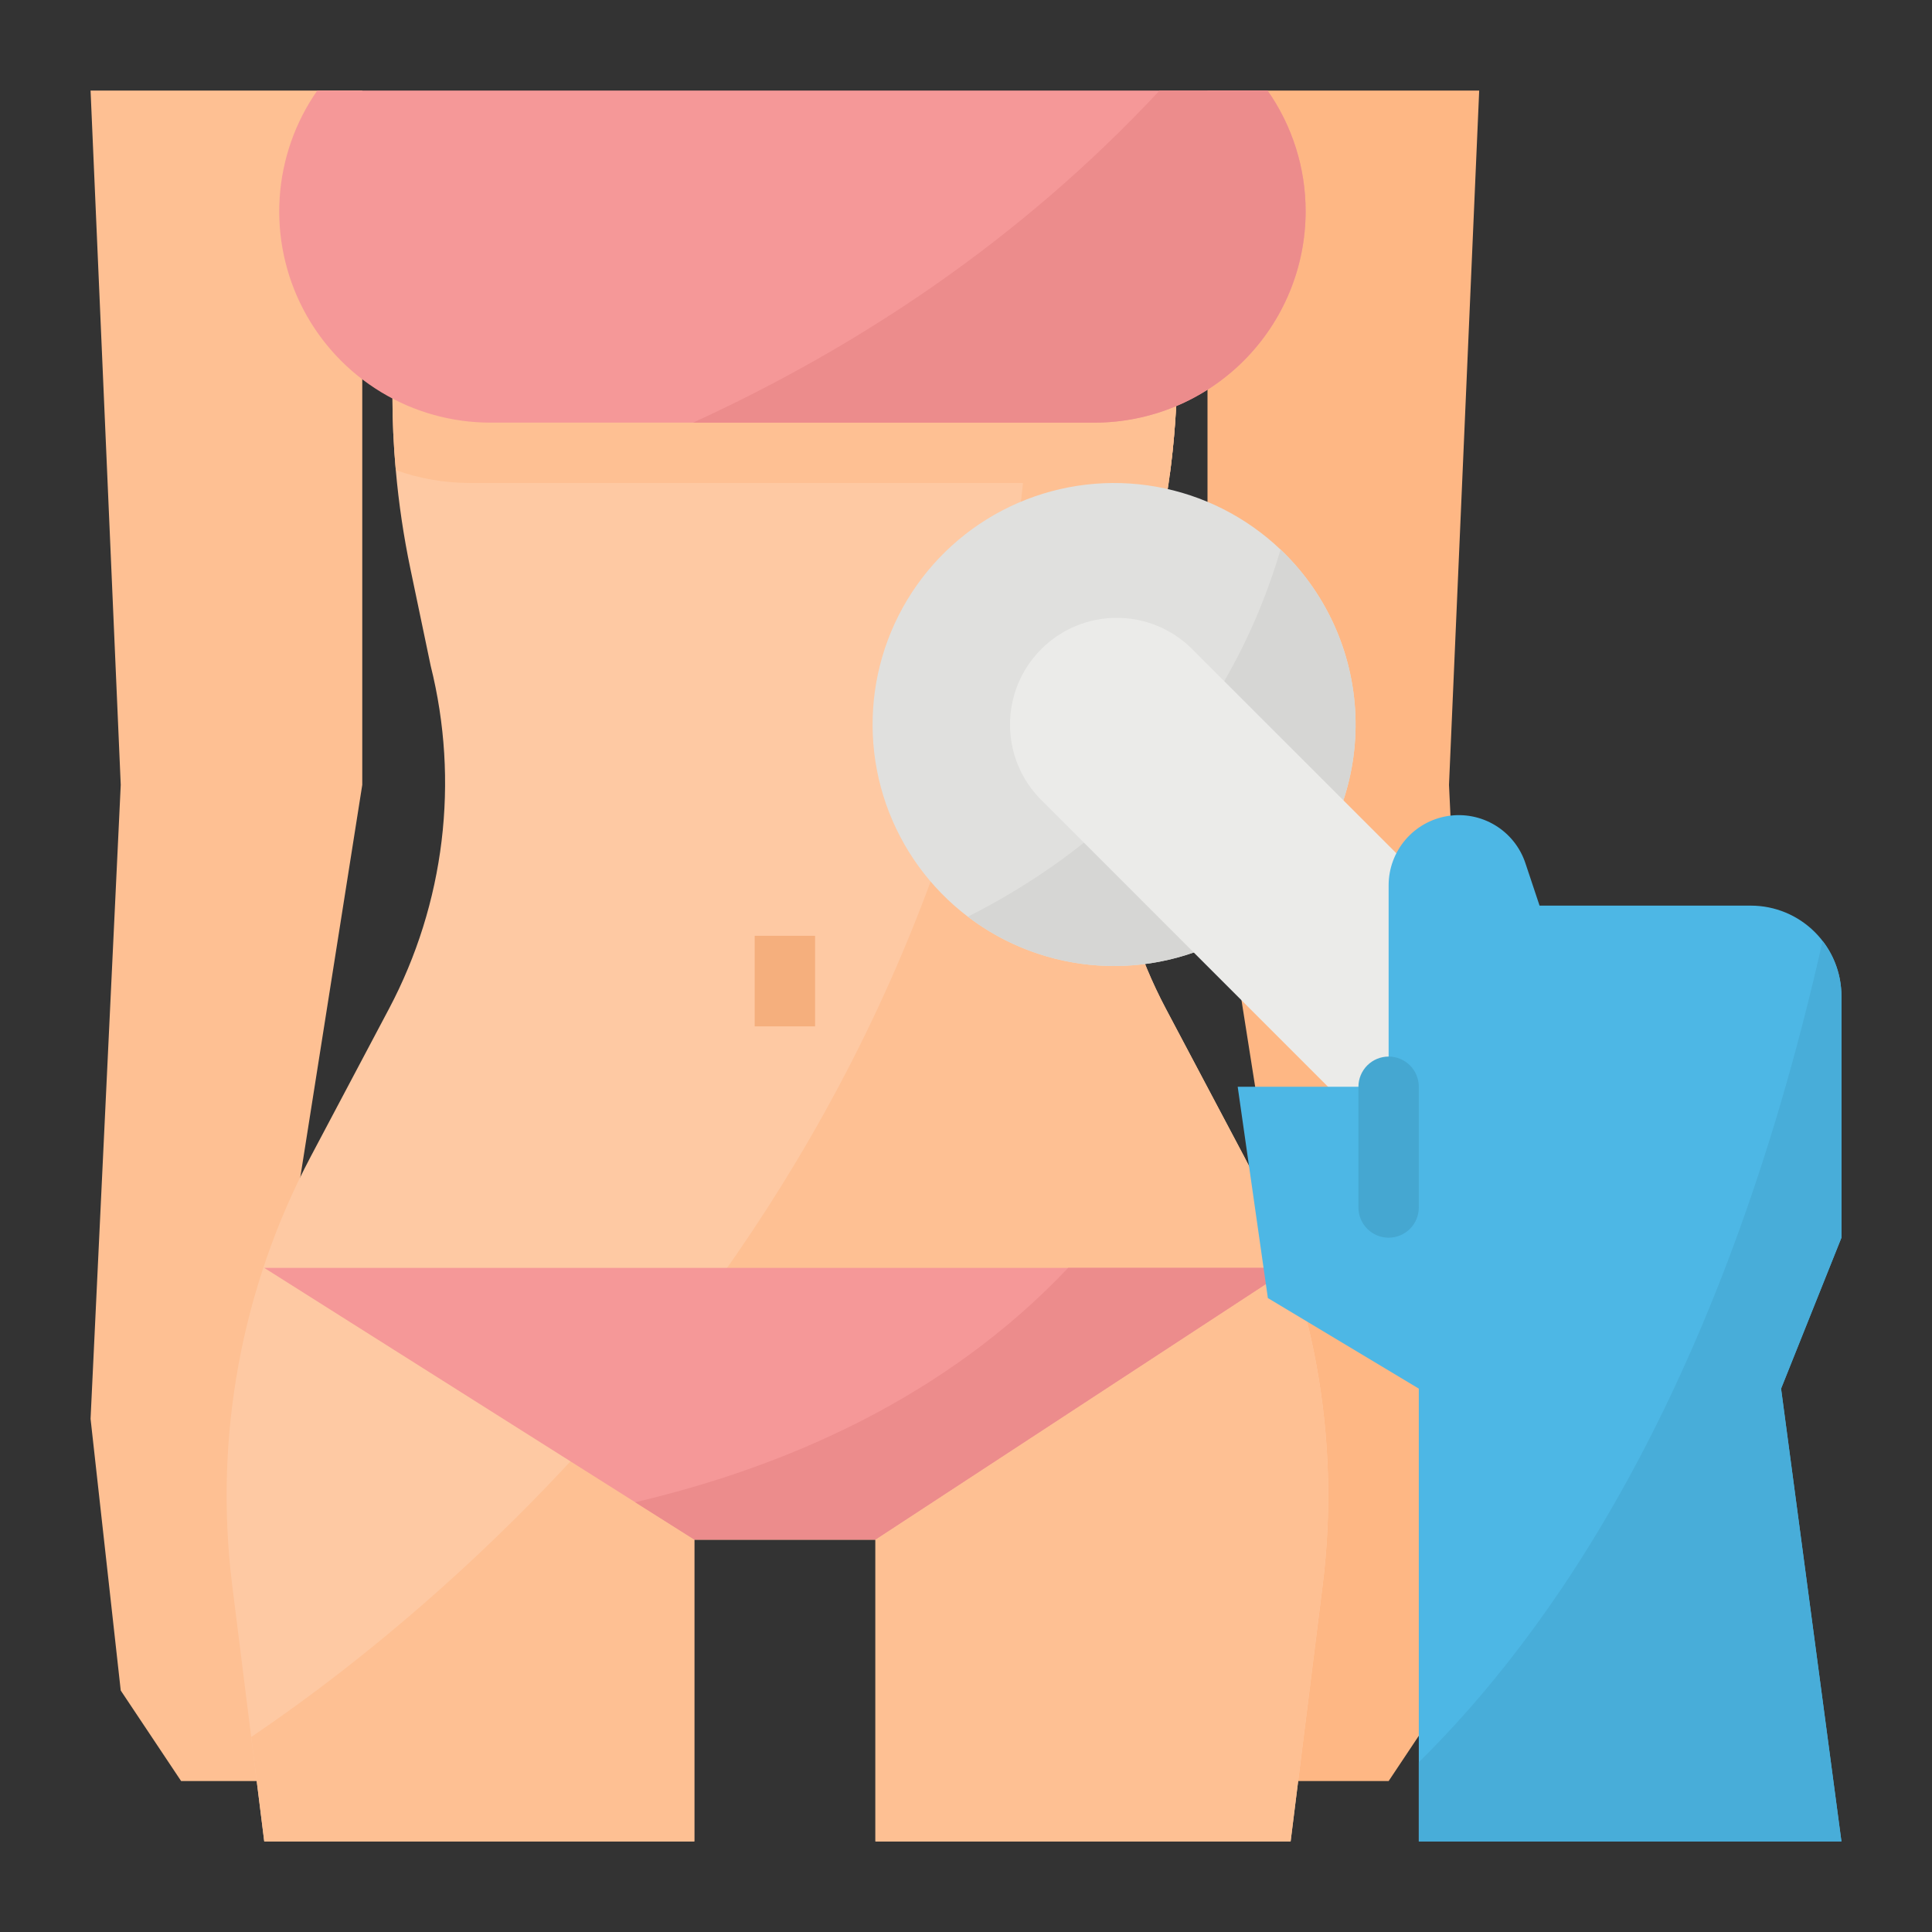 <svg width="89" height="89" viewBox="0 0 89 89" fill="none" xmlns="http://www.w3.org/2000/svg">
<rect x="0" y="0" width="89" height="89" fill="#333333" stroke="none"/>
<path d="M66.75 77.875L63.969 82.047H57.016L59.797 62.578L55.625 36.156V4.172H68.141L66.75 36.156L68.141 65.359L66.75 77.875Z" fill="#FEB784"/>
<path d="M5.562 77.875L8.344 82.047H15.297L12.516 62.578L16.688 36.156V4.172H4.172L5.562 36.156L4.172 65.359L5.562 77.875Z" fill="#FEC093"/>
<path d="M60.93 73.027L59.454 84.828H40.328V70.922H31.984V84.828H12.173L11.572 80.017L10.697 73.027C9.848 66.226 11.112 59.329 14.318 53.271L17.918 46.473C20.487 41.622 21.171 35.992 19.839 30.667L18.907 26.21C18.593 24.708 18.367 23.188 18.233 21.659C18.128 20.512 18.078 19.358 18.078 18.205V16.688H54.234C54.233 20.377 53.71 24.048 52.682 27.592L51.789 30.667C50.457 35.992 51.141 41.622 53.709 46.473L57.309 53.271C60.515 59.329 61.779 66.226 60.93 73.027Z" fill="#FEC9A3"/>
<path d="M60.93 73.027L59.454 84.828H40.328V70.922H31.984V84.828H12.173L11.572 80.017C20.71 73.847 46.261 53.372 47.509 16.688H54.234C54.233 20.377 53.71 24.048 52.682 27.592L51.789 30.667C50.457 35.992 51.141 41.622 53.709 46.473L57.309 53.271C60.515 59.329 61.779 66.226 60.93 73.027Z" fill="#FEC093"/>
<path d="M59.454 58.406L40.328 70.922H31.984L29.262 69.203L12.173 58.406H59.454Z" fill="#F59898"/>
<path d="M34.766 43.109H37.547V47.281H34.766V43.109Z" fill="#F5AF7D"/>
<path d="M54.234 16.688C54.235 18.428 54.118 20.167 53.885 21.892C53.014 22.129 52.116 22.25 51.213 22.25H21.663C20.494 22.25 19.334 22.05 18.233 21.659C18.128 20.512 18.078 19.358 18.078 18.205V16.688H54.234Z" fill="#FEC093"/>
<path d="M60.145 9.734C60.145 12.316 59.119 14.792 57.293 16.618C55.468 18.443 52.992 19.469 50.41 19.469H22.598C20.819 19.47 19.073 18.983 17.551 18.062C16.03 17.14 14.79 15.819 13.967 14.241C13.144 12.664 12.769 10.891 12.883 9.116C12.998 7.341 13.597 5.63 14.616 4.172H58.392C59.535 5.802 60.147 7.744 60.145 9.734Z" fill="#F59898"/>
<path d="M59.454 58.406L40.328 70.922H31.984L29.262 69.203C36.081 67.598 43.488 64.45 49.207 58.406H59.454Z" fill="#EC8C8C"/>
<path d="M59.107 41.322C57.547 42.851 55.572 43.886 53.428 44.299C51.283 44.713 49.065 44.486 47.049 43.647C45.032 42.809 43.308 41.395 42.089 39.583C40.871 37.771 40.212 35.64 40.197 33.457C40.181 31.273 40.808 29.133 42 27.303C43.192 25.474 44.896 24.035 46.9 23.167C48.903 22.299 51.118 22.04 53.268 22.422C55.418 22.805 57.408 23.811 58.99 25.316C59.084 25.405 59.178 25.497 59.27 25.591C61.334 27.699 62.477 30.54 62.446 33.491C62.416 36.441 61.214 39.258 59.107 41.322Z" fill="#E0E0DE"/>
<path d="M59.107 41.322C57.199 43.191 54.682 44.312 52.016 44.478C49.35 44.645 46.713 43.847 44.587 42.23C50.348 39.311 56.362 34.208 58.99 25.316C59.084 25.405 59.178 25.497 59.27 25.591C61.334 27.699 62.477 30.54 62.446 33.49C62.416 36.441 61.214 39.258 59.107 41.322Z" fill="#D6D6D4"/>
<path d="M47.968 29.902L47.968 29.902C46.048 31.822 46.048 34.935 47.968 36.854L66.043 54.93C67.963 56.849 71.075 56.849 72.995 54.93L72.995 54.93C74.915 53.01 74.915 49.897 72.995 47.978L54.92 29.902C53 27.982 49.887 27.982 47.968 29.902Z" fill="#EBEBE9"/>
<path d="M84.828 57.016L82.047 63.969L84.828 84.828H65.359V63.969L58.406 59.797L57.016 50.062H63.969V40.78C63.969 40.013 64.243 39.271 64.74 38.687C65.238 38.103 65.927 37.715 66.684 37.592C67.441 37.469 68.218 37.619 68.874 38.016C69.531 38.413 70.025 39.03 70.268 39.758L70.922 41.719H80.656C81.763 41.719 82.823 42.159 83.605 42.941C84.388 43.724 84.827 44.784 84.828 45.891V57.016Z" fill="#4DB7E5"/>
<path d="M63.969 57.016C63.6 57.016 63.246 56.869 62.985 56.608C62.725 56.347 62.578 55.994 62.578 55.625V50.062C62.578 49.694 62.725 49.34 62.985 49.079C63.246 48.818 63.6 48.672 63.969 48.672C64.338 48.672 64.691 48.818 64.952 49.079C65.213 49.34 65.359 49.694 65.359 50.062V55.625C65.359 55.994 65.213 56.347 64.952 56.608C64.691 56.869 64.338 57.016 63.969 57.016Z" fill="#45A7D1"/>
<path d="M84.828 57.016L82.047 63.969L84.828 84.828H65.359V81.18C71.233 75.391 79.246 64.329 83.961 43.346C84.524 44.074 84.83 44.97 84.828 45.891V57.016Z" fill="#48ADD9"/>
<path d="M60.145 9.734C60.145 12.316 59.119 14.792 57.293 16.618C55.468 18.443 52.992 19.469 50.41 19.469H31.929C39.452 16.02 46.939 11.12 53.417 4.172H58.392C59.535 5.802 60.147 7.744 60.145 9.734Z" fill="#EC8C8C"/>
</svg>
